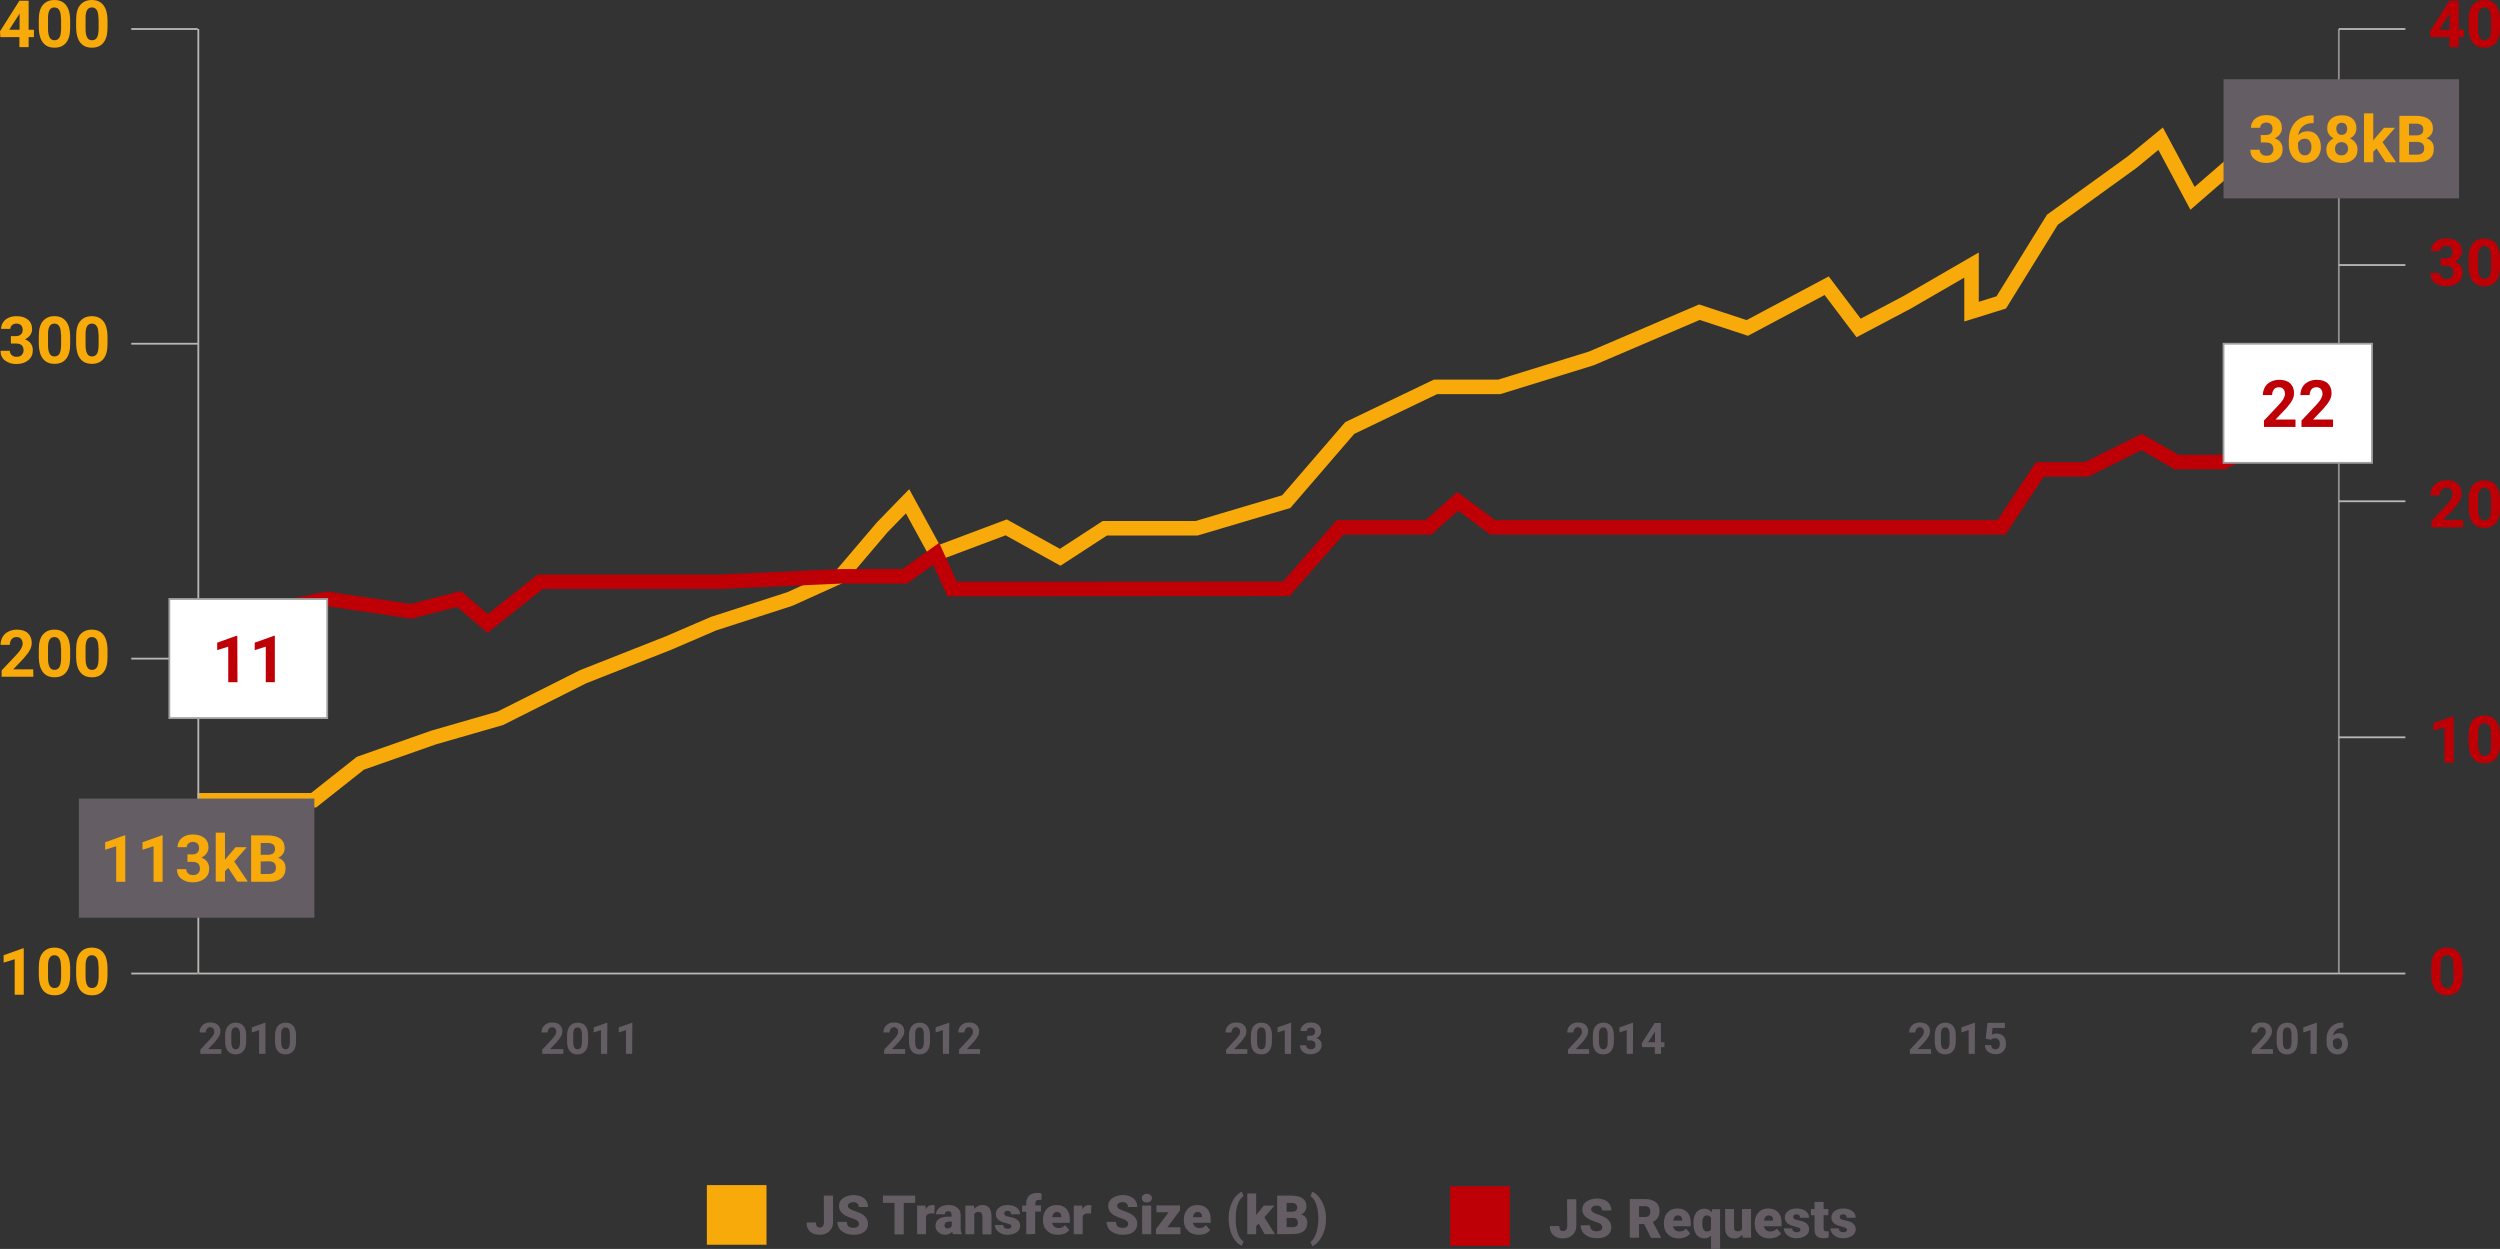 <?xml version="1.0" encoding="utf-8"?>
<!-- Generator: Adobe Illustrator 19.1.0, SVG Export Plug-In . SVG Version: 6.00 Build 0)  -->
<svg version="1.1" id="Layer_1" xmlns="http://www.w3.org/2000/svg" xmlns:xlink="http://www.w3.org/1999/xlink" x="0px" y="0px"
	 width="1379px" height="688.9px" viewBox="446 43.1 1379 688.9" style="enable-background:new 446 43.1 1379 688.9;"
	 xml:space="preserve">
<rect x="446" y="43.1" width="1379" height="688.9" fill="#333333" stroke="none"/>
<style type="text/css">
	.st0{fill:none;stroke:#F7AA0A;stroke-width:8;stroke-miterlimit:10;}
	.st1{fill:none;stroke:#BE0006;stroke-width:8;stroke-miterlimit:10;}
	.st2{fill:none;stroke:#B8B7B5;stroke-miterlimit:10;}
	.st3{fill:none;stroke:#948F8F;stroke-miterlimit:10;}
	.st4{fill:#F7AA0A;}
	.st5{fill:#BE0006;}
	.st6{fill:#645E64;}
	.st7{fill:#FFFFFF;stroke:#A0A0A0;stroke-miterlimit:10;}
</style>
<polyline class="st0" points="555,484.5 619,484.5 644.8,464.1 685.2,449.9 722,439.3 767.6,416.4 815,397.7 839.6,387.1 
	881.7,373.5 909.8,360.8 932.6,334 946.6,319.6 962.4,348.5 1001,334 1030.8,350.5 1055.4,334.5 1087,334.5 1106,334.5 
	1155.5,319.8 1190.5,279.2 1237.8,256.5 1273,256.5 1323.8,240.8 1383.4,215.3 1409.8,224 1453.6,200.7 1471.2,224 1497.9,209.9 
	1533.5,189.3 1533.5,215 1549.9,209.9 1578.1,164.3 1622,132.6 1637.8,119.6 1655.4,152.5 1693,119.9 "/>
<polyline class="st1" points="562.4,386.9 626.2,373.4 672.8,380.3 699.2,373.5 715,387 744,364 785,364 843,364 909.8,361 945,361 
	962.4,348.6 971.2,368 996,368 1155.5,367.9 1185.2,334 1234,334 1250.1,319.6 1269.4,334 1331,334 1550,334 1571.2,302 1597,302 
	1627.3,286.9 1646.6,298 1672,298 1713.4,278.6 "/>
<line class="st2" x1="555.4" y1="59.1" x2="555.4" y2="580.1"/>
<line class="st3" x1="1736.1" y1="59.1" x2="1736.1" y2="580.1"/>
<line class="st2" x1="555.4" y1="580.1" x2="1736.1" y2="580.1"/>
<line class="st2" x1="518.4" y1="59.1" x2="555.1" y2="59.1"/>
<line class="st2" x1="518.4" y1="232.7" x2="555.1" y2="232.7"/>
<line class="st2" x1="518.4" y1="406.4" x2="555.1" y2="406.4"/>
<line class="st2" x1="518.4" y1="580.1" x2="555.1" y2="580.1"/>
<line class="st2" x1="1736.1" y1="59.1" x2="1772.8" y2="59.1"/>
<line class="st2" x1="1736.1" y1="319.6" x2="1772.8" y2="319.6"/>
<line class="st2" x1="1736.1" y1="189.3" x2="1772.8" y2="189.3"/>
<line class="st2" x1="1736.1" y1="449.8" x2="1772.8" y2="449.8"/>
<line class="st2" x1="1736.1" y1="580.1" x2="1772.8" y2="580.1"/>
<g>
	<path class="st4" d="M461.8,59.5h2.9v4.1h-2.9v5.5h-5.1v-5.5h-10.5l-0.2-3.2l10.7-16.9h5.1V59.5z M451.1,59.5h5.7v-9l-0.3,0.6
		L451.1,59.5z"/>
	<path class="st4" d="M484.7,58.5c0,3.5-0.7,6.2-2.2,8.1s-3.6,2.8-6.4,2.8c-2.8,0-4.9-0.9-6.4-2.8s-2.2-4.5-2.3-7.9V54
		c0-3.6,0.7-6.3,2.2-8.1s3.6-2.8,6.4-2.8s4.9,0.9,6.4,2.8s2.2,4.5,2.3,7.9V58.5z M479.6,53.3c0-2.1-0.3-3.7-0.9-4.6
		c-0.6-1-1.5-1.5-2.7-1.5c-1.2,0-2.1,0.5-2.6,1.4c-0.6,0.9-0.9,2.4-0.9,4.3v6.2c0,2.1,0.3,3.6,0.9,4.7c0.6,1.1,1.5,1.5,2.7,1.5
		s2.1-0.5,2.7-1.5c0.6-1,0.8-2.5,0.9-4.5v-6H479.6z"/>
	<path class="st4" d="M505.3,58.5c0,3.5-0.7,6.2-2.2,8.1s-3.6,2.8-6.4,2.8s-4.9-0.9-6.4-2.8s-2.2-4.5-2.3-7.9V54
		c0-3.6,0.7-6.3,2.2-8.1s3.6-2.8,6.4-2.8s4.9,0.9,6.4,2.8s2.2,4.5,2.3,7.9V58.5z M500.3,53.3c0-2.1-0.3-3.7-0.9-4.6
		c-0.6-1-1.5-1.5-2.7-1.5s-2.1,0.5-2.6,1.4c-0.6,0.9-0.9,2.4-0.9,4.3v6.2c0,2.1,0.3,3.6,0.9,4.7s1.5,1.5,2.7,1.5
		c1.2,0,2.1-0.5,2.7-1.5s0.8-2.5,0.9-4.5v-6H500.3z"/>
</g>
<g>
	<path class="st5" d="M1802.2,59.5h2.9v4.1h-2.9v5.5h-5.1v-5.5h-10.5l-0.2-3.2l10.7-16.9h5.1V59.5z M1791.5,59.5h5.7v-9l-0.3,0.6
		L1791.5,59.5z"/>
	<path class="st5" d="M1825,58.5c0,3.5-0.7,6.2-2.2,8.1s-3.6,2.8-6.4,2.8s-4.9-0.9-6.4-2.8s-2.2-4.5-2.3-7.9V54
		c0-3.6,0.7-6.3,2.2-8.1s3.6-2.8,6.4-2.8s4.9,0.9,6.4,2.8s2.2,4.5,2.3,7.9V58.5z M1820,53.3c0-2.1-0.3-3.7-0.9-4.6
		c-0.6-1-1.5-1.5-2.7-1.5s-2.1,0.5-2.6,1.4c-0.6,0.9-0.9,2.4-0.9,4.3v6.2c0,2.1,0.3,3.6,0.9,4.7s1.5,1.5,2.7,1.5s2.1-0.5,2.7-1.5
		s0.8-2.5,0.9-4.5L1820,53.3L1820,53.3z"/>
</g>
<g>
	<path class="st5" d="M1792.3,185.6h2.7c1.3,0,2.2-0.3,2.9-1s0.9-1.5,0.9-2.6c0-1-0.3-1.8-0.9-2.4s-1.5-0.9-2.5-0.9
		s-1.8,0.3-2.4,0.8s-1,1.2-1,2.1h-5.1c0-1.3,0.4-2.5,1.1-3.6s1.7-1.9,3-2.5s2.7-0.9,4.3-0.9c2.7,0,4.8,0.6,6.4,1.9s2.3,3.1,2.3,5.4
		c0,1.2-0.4,2.2-1.1,3.2s-1.7,1.7-2.8,2.3c1.4,0.5,2.5,1.3,3.2,2.3s1.1,2.2,1.1,3.7c0,2.3-0.8,4.1-2.5,5.5s-3.9,2.1-6.6,2.1
		c-2.6,0-4.6-0.7-6.3-2s-2.4-3.1-2.4-5.3h5.1c0,1,0.4,1.7,1.1,2.4s1.6,0.9,2.7,0.9c1.2,0,2.2-0.3,2.8-1s1-1.5,1-2.5
		c0-2.6-1.4-3.8-4.2-3.8h-2.7L1792.3,185.6L1792.3,185.6z"/>
	<path class="st5" d="M1825,190.1c0,3.5-0.7,6.2-2.2,8.1s-3.6,2.8-6.4,2.8s-4.9-0.9-6.4-2.8s-2.2-4.5-2.3-7.9v-4.7
		c0-3.6,0.7-6.3,2.2-8.1s3.6-2.8,6.4-2.8s4.9,0.9,6.4,2.8s2.2,4.5,2.3,7.9V190.1z M1820,184.9c0-2.1-0.3-3.7-0.9-4.6
		c-0.6-1-1.5-1.5-2.7-1.5s-2.1,0.5-2.6,1.4c-0.6,0.9-0.9,2.4-0.9,4.3v6.2c0,2.1,0.3,3.6,0.9,4.7s1.5,1.5,2.7,1.5s2.1-0.5,2.7-1.5
		s0.8-2.5,0.9-4.5L1820,184.9L1820,184.9z"/>
</g>
<g>
	<path class="st5" d="M1804.7,334h-17.5v-3.5l8.3-8.8c1.1-1.2,2-2.3,2.5-3.3s0.8-1.8,0.8-2.6c0-1.1-0.3-2-0.9-2.7s-1.4-1-2.5-1
		s-2.1,0.4-2.7,1.2s-1,1.8-1,3.1h-5.1c0-1.6,0.4-3,1.1-4.3s1.8-2.3,3.2-3s2.9-1.1,4.6-1.1c2.6,0,4.7,0.6,6.1,1.9s2.2,3.1,2.2,5.4
		c0,1.3-0.3,2.6-1,3.9s-1.8,2.8-3.4,4.6l-5.8,6.1h11v4.1H1804.7z"/>
	<path class="st5" d="M1825,323.4c0,3.5-0.7,6.2-2.2,8.1s-3.6,2.8-6.4,2.8s-4.9-0.9-6.4-2.8s-2.2-4.5-2.3-7.9V319
		c0-3.6,0.7-6.3,2.2-8.1s3.6-2.8,6.4-2.8s4.9,0.9,6.4,2.8s2.2,4.5,2.3,7.9V323.4z M1820,318.2c0-2.1-0.3-3.7-0.9-4.6
		c-0.6-1-1.5-1.5-2.7-1.5s-2.1,0.5-2.6,1.4c-0.6,0.9-0.9,2.4-0.9,4.3v6.2c0,2.1,0.3,3.6,0.9,4.7s1.5,1.5,2.7,1.5s2.1-0.5,2.7-1.5
		s0.8-2.5,0.9-4.5L1820,318.2L1820,318.2z"/>
</g>
<g>
	<path class="st5" d="M1799.5,463.8h-5.1v-19.6l-6.1,1.9V442l10.6-3.8h0.5L1799.5,463.8L1799.5,463.8z"/>
	<path class="st5" d="M1825,453.2c0,3.5-0.7,6.2-2.2,8.1s-3.6,2.8-6.4,2.8s-4.9-0.9-6.4-2.8s-2.2-4.5-2.3-7.9v-4.7
		c0-3.6,0.7-6.3,2.2-8.1s3.6-2.8,6.4-2.8s4.9,0.9,6.4,2.8s2.2,4.5,2.3,7.9V453.2z M1820,448.1c0-2.1-0.3-3.7-0.9-4.6
		c-0.6-1-1.5-1.5-2.7-1.5s-2.1,0.5-2.6,1.4c-0.6,0.9-0.9,2.4-0.9,4.3v6.2c0,2.1,0.3,3.6,0.9,4.7s1.5,1.5,2.7,1.5s2.1-0.5,2.7-1.5
		s0.8-2.5,0.9-4.5L1820,448.1L1820,448.1z"/>
</g>
<g>
	<path class="st5" d="M1804.4,581.2c0,3.5-0.7,6.2-2.2,8.1s-3.6,2.8-6.4,2.8s-4.9-0.9-6.4-2.8s-2.2-4.5-2.3-7.9v-4.7
		c0-3.6,0.7-6.3,2.2-8.1s3.6-2.8,6.4-2.8s4.9,0.9,6.4,2.8s2.2,4.5,2.3,7.9V581.2z M1799.3,576.1c0-2.1-0.3-3.7-0.9-4.6
		c-0.6-1-1.5-1.5-2.7-1.5s-2.1,0.5-2.6,1.4c-0.6,0.9-0.9,2.4-0.9,4.3v6.2c0,2.1,0.3,3.6,0.9,4.7s1.5,1.5,2.7,1.5s2.1-0.5,2.7-1.5
		s0.8-2.5,0.9-4.5L1799.3,576.1L1799.3,576.1z"/>
</g>
<g>
	<path class="st4" d="M452,228.5h2.7c1.3,0,2.2-0.3,2.9-1c0.7-0.7,0.9-1.5,0.9-2.6c0-1-0.3-1.8-0.9-2.4c-0.6-0.6-1.5-0.9-2.5-0.9
		s-1.8,0.3-2.4,0.8c-0.6,0.5-1,1.2-1,2.1h-5.1c0-1.3,0.4-2.5,1.1-3.6s1.7-1.9,3-2.5c1.3-0.6,2.7-0.9,4.3-0.9c2.7,0,4.8,0.6,6.4,1.9
		s2.3,3.1,2.3,5.4c0,1.2-0.4,2.2-1.1,3.2s-1.7,1.7-2.8,2.3c1.4,0.5,2.5,1.3,3.2,2.3c0.7,1,1.1,2.2,1.1,3.7c0,2.3-0.8,4.1-2.5,5.5
		c-1.7,1.4-3.9,2.1-6.6,2.1c-2.6,0-4.6-0.7-6.3-2s-2.4-3.1-2.4-5.3h5.1c0,1,0.4,1.7,1.1,2.4s1.6,0.9,2.7,0.9c1.2,0,2.2-0.3,2.8-1
		s1-1.5,1-2.5c0-2.6-1.4-3.8-4.2-3.8H452V228.5z"/>
	<path class="st4" d="M484.7,232.9c0,3.5-0.7,6.2-2.2,8.1s-3.6,2.8-6.4,2.8c-2.8,0-4.9-0.9-6.4-2.8s-2.2-4.5-2.3-7.9v-4.7
		c0-3.6,0.7-6.3,2.2-8.1s3.6-2.8,6.4-2.8s4.9,0.9,6.4,2.8s2.2,4.5,2.3,7.9V232.9z M479.6,227.7c0-2.1-0.3-3.7-0.9-4.6
		c-0.6-1-1.5-1.5-2.7-1.5c-1.2,0-2.1,0.5-2.6,1.4c-0.6,0.9-0.9,2.4-0.9,4.3v6.2c0,2.1,0.3,3.6,0.9,4.7c0.6,1.1,1.5,1.5,2.7,1.5
		s2.1-0.5,2.7-1.5c0.6-1,0.8-2.5,0.9-4.5v-6H479.6z"/>
	<path class="st4" d="M505.3,232.9c0,3.5-0.7,6.2-2.2,8.1s-3.6,2.8-6.4,2.8s-4.9-0.9-6.4-2.8s-2.2-4.5-2.3-7.9v-4.7
		c0-3.6,0.7-6.3,2.2-8.1s3.6-2.8,6.4-2.8s4.9,0.9,6.4,2.8s2.2,4.5,2.3,7.9V232.9z M500.3,227.7c0-2.1-0.3-3.7-0.9-4.6
		c-0.6-1-1.5-1.5-2.7-1.5s-2.1,0.5-2.6,1.4c-0.6,0.9-0.9,2.4-0.9,4.3v6.2c0,2.1,0.3,3.6,0.9,4.7s1.5,1.5,2.7,1.5
		c1.2,0,2.1-0.5,2.7-1.5s0.8-2.5,0.9-4.5v-6H500.3z"/>
</g>
<g>
	<path class="st4" d="M464.4,416.4h-17.5v-3.5l8.3-8.8c1.1-1.2,2-2.3,2.5-3.3s0.8-1.8,0.8-2.6c0-1.1-0.3-2-0.9-2.7s-1.4-1-2.5-1
		s-2.1,0.4-2.7,1.2c-0.6,0.8-1,1.8-1,3.1h-5.1c0-1.6,0.4-3,1.1-4.3s1.8-2.3,3.2-3s2.9-1.1,4.6-1.1c2.6,0,4.7,0.6,6.1,1.9
		s2.2,3.1,2.2,5.4c0,1.3-0.3,2.6-1,3.9c-0.7,1.3-1.8,2.8-3.4,4.6l-5.8,6.1h11L464.4,416.4L464.4,416.4z"/>
	<path class="st4" d="M484.7,405.8c0,3.5-0.7,6.2-2.2,8.1s-3.6,2.8-6.4,2.8c-2.8,0-4.9-0.9-6.4-2.8s-2.2-4.5-2.3-7.9v-4.7
		c0-3.6,0.7-6.3,2.2-8.1s3.6-2.8,6.4-2.8s4.9,0.9,6.4,2.8s2.2,4.5,2.3,7.9V405.8z M479.6,400.6c0-2.1-0.3-3.7-0.9-4.6
		c-0.6-1-1.5-1.5-2.7-1.5c-1.2,0-2.1,0.5-2.6,1.4c-0.6,0.9-0.9,2.4-0.9,4.3v6.2c0,2.1,0.3,3.6,0.9,4.7c0.6,1.1,1.5,1.5,2.7,1.5
		s2.1-0.5,2.7-1.5c0.6-1,0.8-2.5,0.9-4.5v-6H479.6z"/>
	<path class="st4" d="M505.3,405.8c0,3.5-0.7,6.2-2.2,8.1s-3.6,2.8-6.4,2.8s-4.9-0.9-6.4-2.8s-2.2-4.5-2.3-7.9v-4.7
		c0-3.6,0.7-6.3,2.2-8.1s3.6-2.8,6.4-2.8s4.9,0.9,6.4,2.8s2.2,4.5,2.3,7.9V405.8z M500.3,400.6c0-2.1-0.3-3.7-0.9-4.6
		c-0.6-1-1.5-1.5-2.7-1.5s-2.1,0.5-2.6,1.4c-0.6,0.9-0.9,2.4-0.9,4.3v6.2c0,2.1,0.3,3.6,0.9,4.7s1.5,1.5,2.7,1.5
		c1.2,0,2.1-0.5,2.7-1.5s0.8-2.5,0.9-4.5v-6H500.3z"/>
</g>
<g>
	<path class="st4" d="M459.2,591.8h-5.1v-19.6l-6.1,1.9V570l10.6-3.8h0.5v25.6H459.2z"/>
	<path class="st4" d="M484.7,581.2c0,3.5-0.7,6.2-2.2,8.1s-3.6,2.8-6.4,2.8c-2.8,0-4.9-0.9-6.4-2.8s-2.2-4.5-2.3-7.9v-4.7
		c0-3.6,0.7-6.3,2.2-8.1s3.6-2.8,6.4-2.8s4.9,0.9,6.4,2.8s2.2,4.5,2.3,7.9V581.2z M479.6,576.1c0-2.1-0.3-3.7-0.9-4.6
		c-0.6-1-1.5-1.5-2.7-1.5c-1.2,0-2.1,0.5-2.6,1.4c-0.6,0.9-0.9,2.4-0.9,4.3v6.2c0,2.1,0.3,3.6,0.9,4.7c0.6,1.1,1.5,1.5,2.7,1.5
		s2.1-0.5,2.7-1.5c0.6-1,0.8-2.5,0.9-4.5v-6H479.6z"/>
	<path class="st4" d="M505.3,581.2c0,3.5-0.7,6.2-2.2,8.1s-3.6,2.8-6.4,2.8s-4.9-0.9-6.4-2.8s-2.2-4.5-2.3-7.9v-4.7
		c0-3.6,0.7-6.3,2.2-8.1s3.6-2.8,6.4-2.8s4.9,0.9,6.4,2.8s2.2,4.5,2.3,7.9V581.2z M500.3,576.1c0-2.1-0.3-3.7-0.9-4.6
		c-0.6-1-1.5-1.5-2.7-1.5s-2.1,0.5-2.6,1.4c-0.6,0.9-0.9,2.4-0.9,4.3v6.2c0,2.1,0.3,3.6,0.9,4.7s1.5,1.5,2.7,1.5
		c1.2,0,2.1-0.5,2.7-1.5s0.8-2.5,0.9-4.5v-6H500.3z"/>
</g>
<g>
	<path class="st6" d="M568.2,624.4h-11.7v-2.3l5.5-5.9c0.8-0.8,1.3-1.6,1.7-2.2s0.5-1.2,0.5-1.8c0-0.8-0.2-1.4-0.6-1.8
		c-0.4-0.4-0.9-0.7-1.6-0.7c-0.8,0-1.4,0.3-1.8,0.8s-0.7,1.2-0.7,2.1h-3.4c0-1,0.2-2,0.7-2.8s1.2-1.5,2.1-2s1.9-0.7,3.1-0.7
		c1.8,0,3.1,0.4,4.1,1.3s1.5,2,1.5,3.6c0,0.8-0.2,1.7-0.7,2.6s-1.2,1.9-2.2,3.1l-3.9,4.1h7.3v2.6H568.2z"/>
	<path class="st6" d="M581.8,617.4c0,2.4-0.5,4.2-1.5,5.4s-2.4,1.9-4.3,1.9s-3.3-0.6-4.3-1.8s-1.5-3-1.5-5.3v-3.1
		c0-2.4,0.5-4.2,1.5-5.4s2.4-1.9,4.3-1.9s3.3,0.6,4.3,1.8s1.5,3,1.5,5.3V617.4z M578.4,613.9c0-1.4-0.2-2.4-0.6-3.1s-1-1-1.8-1
		s-1.4,0.3-1.8,0.9s-0.6,1.6-0.6,2.9v4.2c0,1.4,0.2,2.4,0.6,3.1s1,1,1.8,1s1.4-0.3,1.8-1c0.4-0.6,0.6-1.6,0.6-3V613.9z"/>
	<path class="st6" d="M592.3,624.4h-3.4v-13.1l-4,1.3v-2.8l7.1-2.5h0.4v17.1H592.3z"/>
	<path class="st6" d="M609.3,617.4c0,2.4-0.5,4.2-1.5,5.4s-2.4,1.9-4.3,1.9s-3.3-0.6-4.3-1.8s-1.5-3-1.5-5.3v-3.1
		c0-2.4,0.5-4.2,1.5-5.4s2.4-1.9,4.3-1.9s3.3,0.6,4.3,1.8s1.5,3,1.5,5.3V617.4z M605.9,613.9c0-1.4-0.2-2.4-0.6-3.1s-1-1-1.8-1
		s-1.4,0.3-1.8,0.9s-0.6,1.6-0.6,2.9v4.2c0,1.4,0.2,2.4,0.6,3.1s1,1,1.8,1s1.4-0.3,1.8-1c0.4-0.6,0.6-1.6,0.6-3V613.9z"/>
</g>
<g>
	<path class="st6" d="M900.4,702.6h5.1v14.6c0,1.4-0.3,2.6-0.9,3.6s-1.5,1.9-2.6,2.5s-2.4,0.9-3.8,0.9c-2.3,0-4.1-0.6-5.4-1.8
		s-1.9-2.8-1.9-5h5.2c0,1,0.2,1.7,0.5,2.1s0.9,0.7,1.7,0.7c0.7,0,1.3-0.3,1.6-0.8c0.4-0.5,0.6-1.3,0.6-2.2L900.4,702.6L900.4,702.6z
		"/>
	<path class="st6" d="M919.8,718.3c0-0.8-0.3-1.3-0.8-1.8s-1.5-0.9-2.8-1.3s-2.4-0.9-3.3-1.3c-2.8-1.4-4.1-3.2-4.1-5.6
		c0-1.2,0.3-2.2,1-3.1c0.7-0.9,1.7-1.6,2.9-2.1c1.3-0.5,2.7-0.8,4.2-0.8s2.9,0.3,4.1,0.8s2.2,1.3,2.8,2.3c0.7,1,1,2.2,1,3.5h-5.1
		c0-0.9-0.3-1.5-0.8-2s-1.3-0.7-2.2-0.7s-1.6,0.2-2.2,0.6s-0.8,0.9-0.8,1.5c0,0.5,0.3,1,0.9,1.5c0.6,0.4,1.6,0.9,3.1,1.4
		s2.7,1,3.6,1.5c2.3,1.3,3.5,3.2,3.5,5.5c0,1.9-0.7,3.3-2.1,4.4s-3.3,1.6-5.8,1.6c-1.7,0-3.3-0.3-4.7-0.9s-2.5-1.5-3.2-2.5
		s-1.1-2.3-1.1-3.7h5.2c0,1.1,0.3,2,0.9,2.5c0.6,0.5,1.6,0.8,2.9,0.8c0.8,0,1.5-0.2,2-0.5C919.5,719.4,919.8,718.9,919.8,718.3z"/>
	<path class="st6" d="M950.9,706.6h-6.4V724h-5.1v-17.4H933v-4h17.8v4H950.9z"/>
	<path class="st6" d="M961.4,712.5l-1.6-0.1c-1.6,0-2.5,0.5-3,1.5v10h-4.9v-15.8h4.6l0.2,2c0.8-1.6,2-2.3,3.5-2.3
		c0.5,0,1,0.1,1.4,0.2L961.4,712.5z"/>
	<path class="st6" d="M971.7,723.9c-0.2-0.3-0.3-0.8-0.5-1.4c-0.9,1.1-2.2,1.7-3.8,1.7c-1.5,0-2.8-0.5-3.8-1.4s-1.6-2-1.6-3.4
		c0-1.7,0.6-3,1.9-3.9s3.1-1.3,5.5-1.3h1.5v-0.8c0-1.5-0.6-2.2-1.9-2.2c-1.2,0-1.8,0.6-1.8,1.7h-4.9c0-1.5,0.7-2.8,2-3.7
		c1.3-1,3-1.4,5-1.4s3.6,0.5,4.8,1.5s1.8,2.3,1.8,4.1v7c0,1.5,0.2,2.6,0.7,3.3v0.2L971.7,723.9L971.7,723.9z M968.6,720.7
		c0.6,0,1.1-0.1,1.5-0.4s0.7-0.6,0.9-0.9v-2.5h-1.4c-1.7,0-2.6,0.8-2.6,2.3c0,0.4,0.2,0.8,0.5,1.1
		C967.8,720.6,968.2,720.7,968.6,720.7z"/>
	<path class="st6" d="M983.2,708.1l0.2,1.9c1.1-1.4,2.6-2.2,4.5-2.2c1.7,0,2.9,0.5,3.7,1.5s1.2,2.5,1.3,4.5V724h-5v-10
		c0-0.8-0.2-1.4-0.5-1.8s-0.9-0.6-1.8-0.6c-1,0-1.7,0.4-2.2,1.1v11.2h-4.9v-15.8L983.2,708.1L983.2,708.1z"/>
	<path class="st6" d="M1003.9,719.5c0-0.4-0.2-0.8-0.7-1s-1.3-0.5-2.5-0.8s-2.2-0.6-3-1.1c-0.8-0.4-1.4-1-1.8-1.6s-0.6-1.4-0.6-2.2
		c0-1.5,0.6-2.7,1.8-3.6s2.8-1.4,4.7-1.4c2.1,0,3.8,0.5,5,1.4s1.9,2.2,1.9,3.7h-5c0-1.3-0.7-1.9-2-1.9c-0.5,0-1,0.1-1.3,0.4
		c-0.4,0.3-0.5,0.6-0.5,1.1c0,0.4,0.2,0.8,0.6,1.1s1.1,0.5,2.1,0.7s1.8,0.4,2.5,0.6c2.4,0.8,3.6,2.3,3.6,4.4c0,1.4-0.6,2.6-1.9,3.5
		s-2.9,1.4-5,1.4c-1.4,0-2.6-0.2-3.6-0.7s-1.9-1.2-2.5-2s-0.9-1.7-0.9-2.7h4.6c0,0.7,0.3,1.3,0.7,1.6c0.5,0.3,1.1,0.5,1.8,0.5
		s1.2-0.1,1.5-0.4S1003.9,719.9,1003.9,719.5z"/>
	<path class="st6" d="M1012.1,723.9v-12.4h-2.3v-3.4h2.3v-1.3c0-1.8,0.5-3.2,1.6-4.2s2.6-1.5,4.5-1.5c0.7,0,1.5,0.1,2.3,0.3v3.6
		c-0.3-0.1-0.7-0.1-1.2-0.1c-1.5,0-2.2,0.6-2.2,1.9v1.2h3.1v3.4h-3.2v12.4L1012.1,723.9L1012.1,723.9z"/>
	<path class="st6" d="M1029.5,724.2c-2.4,0-4.4-0.7-5.9-2.2c-1.5-1.4-2.3-3.3-2.3-5.7V716c0-1.6,0.3-3.1,0.9-4.3s1.5-2.2,2.6-2.9
		c1.2-0.7,2.5-1,4.1-1c2.2,0,4,0.7,5.3,2.1c1.3,1.4,1.9,3.3,1.9,5.8v1.9h-9.8c0.2,0.9,0.6,1.6,1.2,2.1s1.4,0.8,2.3,0.8
		c1.6,0,2.8-0.5,3.7-1.6l2.3,2.7c-0.6,0.8-1.5,1.5-2.6,2C1032,724,1030.8,724.2,1029.5,724.2z M1029,711.6c-1.4,0-2.3,1-2.6,2.9h5
		v-0.4c0-0.8-0.2-1.4-0.6-1.8S1029.8,711.6,1029,711.6z"/>
	<path class="st6" d="M1047.8,712.5l-1.6-0.1c-1.6,0-2.5,0.5-3,1.5v10h-4.9v-15.8h4.6l0.2,2c0.8-1.6,2-2.3,3.5-2.3
		c0.5,0,1,0.1,1.4,0.2L1047.8,712.5z"/>
	<path class="st6" d="M1068.3,718.3c0-0.8-0.3-1.3-0.8-1.8c-0.5-0.4-1.5-0.9-2.8-1.3c-1.3-0.4-2.4-0.9-3.3-1.3
		c-2.8-1.4-4.1-3.2-4.1-5.6c0-1.2,0.3-2.2,1-3.1c0.7-0.9,1.7-1.6,2.9-2.1c1.3-0.5,2.7-0.8,4.2-0.8s2.9,0.3,4.1,0.8
		c1.2,0.5,2.2,1.3,2.8,2.3c0.7,1,1,2.2,1,3.5h-5.1c0-0.9-0.3-1.5-0.8-2s-1.3-0.7-2.2-0.7s-1.6,0.2-2.2,0.6c-0.6,0.4-0.8,0.9-0.8,1.5
		c0,0.5,0.3,1,0.9,1.5c0.6,0.4,1.6,0.9,3.1,1.4s2.7,1,3.6,1.5c2.3,1.3,3.5,3.2,3.5,5.5c0,1.9-0.7,3.3-2.1,4.4s-3.3,1.6-5.8,1.6
		c-1.7,0-3.3-0.3-4.7-0.9c-1.4-0.6-2.5-1.5-3.2-2.5c-0.7-1.1-1.1-2.3-1.1-3.7h5.2c0,1.1,0.3,2,0.9,2.5s1.5,0.8,2.9,0.8
		c0.8,0,1.5-0.2,2-0.5C1068,719.4,1068.3,718.9,1068.3,718.3z"/>
	<path class="st6" d="M1075.8,704c0-0.7,0.3-1.3,0.8-1.7s1.2-0.7,2-0.7s1.5,0.2,2,0.7s0.8,1,0.8,1.7s-0.3,1.3-0.8,1.7
		s-1.2,0.7-2,0.7s-1.5-0.2-2-0.7S1075.8,704.7,1075.8,704z M1081,723.9h-5v-15.8h5V723.9z"/>
	<path class="st6" d="M1089.9,720.1h7.2v3.8h-13.5v-2.8l7-9.3h-6.7V708h13v2.7L1089.9,720.1z"/>
	<path class="st6" d="M1107.2,724.2c-2.4,0-4.4-0.7-5.9-2.2c-1.5-1.4-2.3-3.3-2.3-5.7V716c0-1.6,0.3-3.1,0.9-4.3s1.5-2.2,2.6-2.9
		c1.2-0.7,2.5-1,4.1-1c2.2,0,4,0.7,5.3,2.1c1.3,1.4,1.9,3.3,1.9,5.8v1.9h-9.8c0.2,0.9,0.6,1.6,1.2,2.1c0.6,0.5,1.4,0.8,2.3,0.8
		c1.6,0,2.8-0.5,3.7-1.6l2.3,2.7c-0.6,0.8-1.5,1.5-2.6,2C1109.7,724,1108.5,724.2,1107.2,724.2z M1106.6,711.6c-1.4,0-2.3,1-2.6,2.9
		h5v-0.4c0-0.8-0.2-1.4-0.6-1.8S1107.4,711.6,1106.6,711.6z"/>
	<path class="st6" d="M1123.7,715.3c0-2.4,0.3-4.6,1-6.7c0.7-2.1,1.5-3.8,2.6-5.2c1.1-1.4,2.4-2.4,3.7-3l0.9,2.4
		c-1.4,1-2.4,2.6-3.2,4.7c-0.7,2.1-1.1,4.6-1.1,7.5v0.6c0,2.9,0.4,5.5,1.1,7.6c0.7,2.2,1.8,3.7,3.2,4.7l-0.9,2.4
		c-1.3-0.5-2.6-1.5-3.7-3c-1.1-1.4-2-3.2-2.6-5.2c-0.6-2-0.9-4.2-1-6.4V715.3z"/>
	<path class="st6" d="M1140.3,718l-1.4,1.4v4.5h-4.9v-22.5h4.9v12l0.5-0.7l3.7-4.6h5.9l-5.6,6.5l5.9,9.3h-5.7L1140.3,718z"/>
	<path class="st6" d="M1150.5,723.9v-21.3h7.7c2.7,0,4.8,0.5,6.3,1.5c1.4,1,2.1,2.5,2.1,4.4c0,1.1-0.3,2-0.8,2.8s-1.3,1.4-2.2,1.7
		c1.1,0.3,2,0.8,2.6,1.6s0.9,1.8,0.9,2.9c0,2.1-0.7,3.7-2,4.7s-3.3,1.6-5.9,1.6L1150.5,723.9L1150.5,723.9z M1155.7,711.5h2.7
		c1.1,0,1.9-0.2,2.4-0.6s0.7-1,0.7-1.8c0-0.9-0.3-1.5-0.8-1.9s-1.4-0.6-2.5-0.6h-2.5L1155.7,711.5L1155.7,711.5z M1155.7,714.9v5.1
		h3.4c0.9,0,1.6-0.2,2.1-0.6c0.5-0.4,0.7-1,0.7-1.8c0-1.8-0.9-2.7-2.7-2.7H1155.7z"/>
	<path class="st6" d="M1177.4,715.7c0,2.3-0.3,4.5-1,6.5s-1.6,3.8-2.8,5.3c-1.2,1.5-2.5,2.5-3.8,3l-0.9-2.4c1.4-1,2.4-2.6,3.1-4.7
		s1.1-4.5,1.2-7.3v-0.9c0-2.9-0.4-5.5-1.1-7.6c-0.7-2.2-1.8-3.7-3.2-4.7l0.9-2.4c1.4,0.5,2.6,1.5,3.8,3c1.2,1.5,2.1,3.2,2.8,5.2
		s1,4.2,1,6.4V715.7z"/>
</g>
<g>
	<path class="st6" d="M1310.4,704.6h5.1v14.6c0,1.4-0.3,2.6-0.9,3.6s-1.5,1.9-2.6,2.5s-2.4,0.9-3.8,0.9c-2.3,0-4.1-0.6-5.4-1.8
		s-1.9-2.8-1.9-5h5.2c0,1,0.2,1.7,0.5,2.1s0.9,0.7,1.7,0.7c0.7,0,1.3-0.3,1.6-0.8c0.4-0.5,0.6-1.3,0.6-2.2L1310.4,704.6
		L1310.4,704.6z"/>
	<path class="st6" d="M1329.8,720.2c0-0.8-0.3-1.3-0.8-1.8s-1.5-0.9-2.8-1.3s-2.4-0.9-3.3-1.3c-2.8-1.4-4.1-3.2-4.1-5.6
		c0-1.2,0.3-2.2,1-3.1c0.7-0.9,1.7-1.6,2.9-2.1c1.3-0.5,2.7-0.8,4.2-0.8s2.9,0.3,4.1,0.8s2.2,1.3,2.8,2.3c0.7,1,1,2.2,1,3.5h-5.1
		c0-0.9-0.3-1.5-0.8-2s-1.3-0.7-2.2-0.7c-0.9,0-1.6,0.2-2.2,0.6s-0.8,0.9-0.8,1.5c0,0.5,0.3,1,0.9,1.5c0.6,0.4,1.6,0.9,3.1,1.4
		s2.7,1,3.6,1.5c2.3,1.3,3.5,3.2,3.5,5.5c0,1.9-0.7,3.3-2.1,4.4s-3.3,1.6-5.8,1.6c-1.7,0-3.3-0.3-4.7-0.9s-2.5-1.5-3.2-2.5
		s-1.1-2.3-1.1-3.7h5.2c0,1.1,0.3,2,0.9,2.5s1.5,0.8,2.9,0.8c0.8,0,1.5-0.2,2-0.5C1329.5,721.4,1329.8,720.9,1329.8,720.2z"/>
	<path class="st6" d="M1352.9,718.3h-2.8v7.5h-5.1v-21.3h8.4c2.5,0,4.5,0.6,5.9,1.7s2.1,2.7,2.1,4.8c0,1.5-0.3,2.7-0.9,3.7
		s-1.5,1.8-2.8,2.4l4.5,8.6v0.2h-5.5L1352.9,718.3z M1350.1,714.4h3.3c1,0,1.7-0.3,2.2-0.8s0.7-1.2,0.7-2.2c0-0.9-0.2-1.6-0.7-2.2
		c-0.5-0.5-1.2-0.8-2.2-0.8h-3.3V714.4z"/>
	<path class="st6" d="M1372,726.2c-2.4,0-4.4-0.7-5.9-2.2c-1.5-1.4-2.3-3.3-2.3-5.7v-0.4c0-1.6,0.3-3.1,0.9-4.3s1.5-2.2,2.6-2.9
		c1.2-0.7,2.5-1,4.1-1c2.2,0,4,0.7,5.3,2.1c1.3,1.4,1.9,3.3,1.9,5.8v1.9h-9.8c0.2,0.9,0.6,1.6,1.2,2.1s1.4,0.8,2.3,0.8
		c1.6,0,2.8-0.5,3.7-1.6l2.3,2.7c-0.6,0.8-1.5,1.5-2.6,2C1374.5,725.9,1373.3,726.2,1372,726.2z M1371.5,713.5c-1.4,0-2.3,1-2.6,2.9
		h5V716c0-0.8-0.2-1.4-0.6-1.8S1372.2,713.5,1371.5,713.5z"/>
	<path class="st6" d="M1380.1,717.8c0-2.5,0.5-4.5,1.6-5.9s2.6-2.1,4.5-2.1c1.6,0,2.9,0.7,3.9,2l0.4-1.7h4.3V732h-5v-7.4
		c-0.9,1.1-2.1,1.6-3.6,1.6c-1.9,0-3.4-0.7-4.5-2.2C1380.6,722.5,1380.1,720.5,1380.1,717.8z M1385,718.1c0,2.8,0.8,4.3,2.5,4.3
		c1.1,0,1.9-0.4,2.3-1.3v-6.3c-0.4-0.8-1.2-1.3-2.3-1.3c-1.5,0-2.4,1.2-2.5,3.7V718.1z"/>
	<path class="st6" d="M1407,724.2c-1,1.3-2.5,2-4.2,2s-3.1-0.5-3.9-1.5c-0.9-1-1.3-2.5-1.3-4.4V710h4.9v10.3c0,1.4,0.7,2,2,2
		c1.1,0,1.9-0.4,2.4-1.2V710h5v15.8h-4.6L1407,724.2z"/>
	<path class="st6" d="M1422.1,726.2c-2.4,0-4.4-0.7-5.9-2.2c-1.5-1.4-2.3-3.3-2.3-5.7v-0.4c0-1.6,0.3-3.1,0.9-4.3s1.5-2.2,2.6-2.9
		c1.2-0.7,2.5-1,4.1-1c2.2,0,4,0.7,5.3,2.1c1.3,1.4,1.9,3.3,1.9,5.8v1.9h-9.8c0.2,0.9,0.6,1.6,1.2,2.1s1.4,0.8,2.3,0.8
		c1.6,0,2.8-0.5,3.7-1.6l2.3,2.7c-0.6,0.8-1.5,1.5-2.6,2C1424.6,725.9,1423.4,726.2,1422.1,726.2z M1421.6,713.5
		c-1.4,0-2.3,1-2.6,2.9h5V716c0-0.8-0.2-1.4-0.6-1.8S1422.4,713.5,1421.6,713.5z"/>
	<path class="st6" d="M1439.1,721.4c0-0.4-0.2-0.8-0.7-1s-1.3-0.5-2.5-0.8s-2.2-0.6-3-1.1c-0.8-0.4-1.4-1-1.8-1.6s-0.6-1.4-0.6-2.2
		c0-1.5,0.6-2.7,1.8-3.6s2.8-1.4,4.7-1.4c2.1,0,3.8,0.5,5,1.4s1.9,2.2,1.9,3.7h-5c0-1.3-0.7-1.9-2-1.9c-0.5,0-1,0.1-1.3,0.4
		c-0.4,0.3-0.5,0.6-0.5,1.1c0,0.4,0.2,0.8,0.6,1.1s1.1,0.5,2.1,0.7s1.8,0.4,2.5,0.6c2.4,0.8,3.6,2.3,3.6,4.4c0,1.4-0.6,2.6-1.9,3.5
		s-2.9,1.4-5,1.4c-1.4,0-2.6-0.2-3.6-0.7s-1.9-1.2-2.5-2s-0.9-1.7-0.9-2.7h4.6c0,0.7,0.3,1.3,0.7,1.6c0.5,0.3,1.1,0.5,1.8,0.5
		c0.7,0,1.2-0.1,1.5-0.4S1439.1,721.9,1439.1,721.4z"/>
	<path class="st6" d="M1451.9,706.1v3.9h2.6v3.4h-2.6v7.3c0,0.6,0.1,1,0.3,1.2s0.6,0.4,1.3,0.4c0.5,0,0.9,0,1.2-0.1v3.5
		c-0.9,0.3-1.8,0.4-2.8,0.4c-1.7,0-3-0.4-3.8-1.2s-1.2-2-1.2-3.6v-7.9h-2V710h2v-3.9H1451.9z"/>
	<path class="st6" d="M1464.8,721.4c0-0.4-0.2-0.8-0.7-1s-1.3-0.5-2.5-0.8s-2.2-0.6-3-1.1c-0.8-0.4-1.4-1-1.8-1.6s-0.6-1.4-0.6-2.2
		c0-1.5,0.6-2.7,1.8-3.6s2.8-1.4,4.7-1.4c2.1,0,3.8,0.5,5,1.4s1.9,2.2,1.9,3.7h-5c0-1.3-0.7-1.9-2-1.9c-0.5,0-1,0.1-1.3,0.4
		c-0.4,0.3-0.5,0.6-0.5,1.1c0,0.4,0.2,0.8,0.6,1.1s1.1,0.5,2.1,0.7c0.9,0.2,1.8,0.4,2.5,0.6c2.4,0.8,3.6,2.3,3.6,4.4
		c0,1.4-0.6,2.6-1.9,3.5s-2.9,1.4-5,1.4c-1.4,0-2.6-0.2-3.6-0.7s-1.9-1.2-2.5-2s-0.9-1.7-0.9-2.7h4.6c0,0.7,0.3,1.3,0.7,1.6
		c0.5,0.3,1.1,0.5,1.8,0.5c0.7,0,1.2-0.1,1.5-0.4C1464.6,722.2,1464.8,721.9,1464.8,721.4z"/>
</g>
<g>
	<path class="st6" d="M756.8,624.4h-11.7v-2.3l5.5-5.9c0.8-0.8,1.3-1.6,1.7-2.2s0.5-1.2,0.5-1.8c0-0.8-0.2-1.4-0.6-1.8
		c-0.4-0.4-0.9-0.7-1.6-0.7c-0.8,0-1.4,0.3-1.8,0.8s-0.7,1.2-0.7,2.1h-3.4c0-1,0.2-2,0.7-2.8s1.2-1.5,2.1-2s1.9-0.7,3.1-0.7
		c1.8,0,3.1,0.4,4.1,1.3s1.5,2,1.5,3.6c0,0.8-0.2,1.7-0.7,2.6s-1.2,1.9-2.2,3.1l-3.9,4.1h7.3v2.6H756.8z"/>
	<path class="st6" d="M770.4,617.4c0,2.4-0.5,4.2-1.5,5.4s-2.4,1.9-4.3,1.9s-3.3-0.6-4.3-1.8s-1.5-3-1.5-5.3v-3.1
		c0-2.4,0.5-4.2,1.5-5.4s2.4-1.9,4.3-1.9s3.3,0.6,4.3,1.8s1.5,3,1.5,5.3V617.4z M767,613.9c0-1.4-0.2-2.4-0.6-3.1
		c-0.4-0.7-1-1-1.8-1c-0.8,0-1.4,0.3-1.8,0.9c-0.4,0.6-0.6,1.6-0.6,2.9v4.2c0,1.4,0.2,2.4,0.6,3.1c0.4,0.7,1,1,1.8,1
		c0.8,0,1.4-0.3,1.8-1c0.4-0.6,0.6-1.6,0.6-3V613.9z"/>
	<path class="st6" d="M780.9,624.4h-3.4v-13.1l-4,1.3v-2.8l7.1-2.5h0.4L780.9,624.4L780.9,624.4z"/>
	<path class="st6" d="M794.7,624.4h-3.4v-13.1l-4,1.3v-2.8l7.1-2.5h0.4L794.7,624.4L794.7,624.4z"/>
</g>
<g>
	<path class="st6" d="M945.4,624.4h-11.7v-2.3l5.5-5.9c0.8-0.8,1.3-1.6,1.7-2.2s0.5-1.2,0.5-1.8c0-0.8-0.2-1.4-0.6-1.8
		s-0.9-0.7-1.6-0.7c-0.8,0-1.4,0.3-1.8,0.8s-0.7,1.2-0.7,2.1h-3.4c0-1,0.2-2,0.7-2.8s1.2-1.5,2.1-2s1.9-0.7,3.1-0.7
		c1.8,0,3.1,0.4,4.1,1.3s1.5,2,1.5,3.6c0,0.8-0.2,1.7-0.7,2.6s-1.2,1.9-2.2,3.1l-3.9,4.1h7.3v2.6H945.4z"/>
	<path class="st6" d="M959,617.4c0,2.4-0.5,4.2-1.5,5.4s-2.4,1.9-4.3,1.9c-1.9,0-3.3-0.6-4.3-1.8s-1.5-3-1.5-5.3v-3.1
		c0-2.4,0.5-4.2,1.5-5.4s2.4-1.9,4.3-1.9s3.3,0.6,4.3,1.8s1.5,3,1.5,5.3V617.4z M955.6,613.9c0-1.4-0.2-2.4-0.6-3.1s-1-1-1.8-1
		s-1.4,0.3-1.8,0.9s-0.6,1.6-0.6,2.9v4.2c0,1.4,0.2,2.4,0.6,3.1s1,1,1.8,1s1.4-0.3,1.8-1c0.4-0.6,0.6-1.6,0.6-3V613.9z"/>
	<path class="st6" d="M969.5,624.4h-3.4v-13.1l-4,1.3v-2.8l7.1-2.5h0.4L969.5,624.4L969.5,624.4z"/>
	<path class="st6" d="M986.7,624.4H975v-2.3l5.5-5.9c0.8-0.8,1.3-1.6,1.7-2.2s0.5-1.2,0.5-1.8c0-0.8-0.2-1.4-0.6-1.8
		s-0.9-0.7-1.6-0.7c-0.8,0-1.4,0.3-1.8,0.8s-0.7,1.2-0.7,2.1h-3.4c0-1,0.2-2,0.7-2.8s1.2-1.5,2.1-2s1.9-0.7,3.1-0.7
		c1.8,0,3.1,0.4,4.1,1.3s1.5,2,1.5,3.6c0,0.8-0.2,1.7-0.7,2.6s-1.2,1.9-2.2,3.1l-3.9,4.1h7.3v2.6H986.7z"/>
</g>
<g>
	<path class="st6" d="M1134,624.4h-11.7v-2.3l5.5-5.9c0.8-0.8,1.3-1.6,1.7-2.2s0.5-1.2,0.5-1.8c0-0.8-0.2-1.4-0.6-1.8
		s-0.9-0.7-1.6-0.7c-0.8,0-1.4,0.3-1.8,0.8c-0.4,0.5-0.7,1.2-0.7,2.1h-3.3c0-1,0.2-2,0.7-2.8s1.2-1.5,2.1-2c0.9-0.5,1.9-0.7,3.1-0.7
		c1.8,0,3.1,0.4,4.1,1.3s1.5,2,1.5,3.6c0,0.8-0.2,1.7-0.7,2.6s-1.2,1.9-2.2,3.1l-3.9,4.1h7.3L1134,624.4L1134,624.4z"/>
	<path class="st6" d="M1147.6,617.4c0,2.4-0.5,4.2-1.5,5.4s-2.4,1.9-4.3,1.9c-1.9,0-3.3-0.6-4.3-1.8s-1.5-3-1.5-5.3v-3.1
		c0-2.4,0.5-4.2,1.5-5.4s2.4-1.9,4.3-1.9c1.9,0,3.3,0.6,4.3,1.8s1.5,3,1.5,5.3V617.4z M1144.2,613.9c0-1.4-0.2-2.4-0.6-3.1
		c-0.4-0.7-1-1-1.8-1s-1.4,0.3-1.8,0.9c-0.4,0.6-0.6,1.6-0.6,2.9v4.2c0,1.4,0.2,2.4,0.6,3.1c0.4,0.7,1,1,1.8,1s1.4-0.3,1.8-1
		c0.4-0.6,0.6-1.6,0.6-3V613.9z"/>
	<path class="st6" d="M1158.1,624.4h-3.4v-13.1l-4,1.3v-2.8l7.1-2.5h0.4L1158.1,624.4L1158.1,624.4z"/>
	<path class="st6" d="M1167.1,614.4h1.8c0.9,0,1.5-0.2,1.9-0.6c0.4-0.4,0.6-1,0.6-1.7s-0.2-1.2-0.6-1.6c-0.4-0.4-1-0.6-1.7-0.6
		c-0.6,0-1.2,0.2-1.6,0.5s-0.7,0.8-0.7,1.4h-3.4c0-0.9,0.2-1.7,0.7-2.4s1.2-1.3,2-1.7s1.8-0.6,2.9-0.6c1.8,0,3.2,0.4,4.2,1.3
		s1.5,2.1,1.5,3.6c0,0.8-0.2,1.5-0.7,2.2s-1.1,1.2-1.9,1.5c1,0.3,1.7,0.9,2.2,1.5s0.7,1.5,0.7,2.4c0,1.5-0.6,2.7-1.7,3.6
		c-1.1,0.9-2.6,1.4-4.4,1.4c-1.7,0-3.1-0.4-4.2-1.3s-1.6-2.1-1.6-3.6h3.4c0,0.6,0.2,1.2,0.7,1.6s1.1,0.6,1.8,0.6
		c0.8,0,1.4-0.2,1.9-0.6s0.7-1,0.7-1.7c0-1.7-0.9-2.6-2.8-2.6h-1.8L1167.1,614.4L1167.1,614.4z"/>
</g>
<g>
	<path class="st6" d="M1322.6,624.4h-11.7v-2.3l5.5-5.9c0.8-0.8,1.3-1.6,1.7-2.2s0.5-1.2,0.5-1.8c0-0.8-0.2-1.4-0.6-1.8
		s-0.9-0.7-1.6-0.7c-0.8,0-1.4,0.3-1.8,0.8s-0.7,1.2-0.7,2.1h-3.4c0-1,0.2-2,0.7-2.8s1.2-1.5,2.1-2s1.9-0.7,3.1-0.7
		c1.8,0,3.1,0.4,4.1,1.3s1.5,2,1.5,3.6c0,0.8-0.2,1.7-0.7,2.6s-1.2,1.9-2.2,3.1l-3.9,4.1h7.3L1322.6,624.4L1322.6,624.4z"/>
	<path class="st6" d="M1336.2,617.4c0,2.4-0.5,4.2-1.5,5.4s-2.4,1.9-4.3,1.9s-3.3-0.6-4.3-1.8s-1.5-3-1.5-5.3v-3.1
		c0-2.4,0.5-4.2,1.5-5.4s2.4-1.9,4.3-1.9s3.3,0.6,4.3,1.8s1.5,3,1.5,5.3V617.4z M1332.8,613.9c0-1.4-0.2-2.4-0.6-3.1s-1-1-1.8-1
		s-1.4,0.3-1.8,0.9s-0.6,1.6-0.6,2.9v4.2c0,1.4,0.2,2.4,0.6,3.1s1,1,1.8,1s1.4-0.3,1.8-1c0.4-0.6,0.6-1.6,0.6-3V613.9z"/>
	<path class="st6" d="M1346.7,624.4h-3.4v-13.1l-4,1.3v-2.8l7.1-2.5h0.4L1346.7,624.4L1346.7,624.4z"/>
	<path class="st6" d="M1362.2,618h1.9v2.7h-1.9v3.7h-3.4v-3.7h-7l-0.2-2.1l7.1-11.2h3.4L1362.2,618L1362.2,618z M1355.1,618h3.8v-6
		l-0.2,0.4L1355.1,618z"/>
</g>
<g>
	<path class="st6" d="M1511.2,624.4h-11.7v-2.3l5.5-5.9c0.8-0.8,1.3-1.6,1.7-2.2s0.5-1.2,0.5-1.8c0-0.8-0.2-1.4-0.6-1.8
		s-0.9-0.7-1.6-0.7c-0.8,0-1.4,0.3-1.8,0.8s-0.7,1.2-0.7,2.1h-3.4c0-1,0.2-2,0.7-2.8s1.2-1.5,2.1-2s1.9-0.7,3.1-0.7
		c1.8,0,3.1,0.4,4.1,1.3s1.5,2,1.5,3.6c0,0.8-0.2,1.7-0.7,2.6s-1.2,1.9-2.2,3.1l-3.9,4.1h7.3L1511.2,624.4L1511.2,624.4z"/>
	<path class="st6" d="M1524.8,617.4c0,2.4-0.5,4.2-1.5,5.4s-2.4,1.9-4.3,1.9s-3.3-0.6-4.3-1.8s-1.5-3-1.5-5.3v-3.1
		c0-2.4,0.5-4.2,1.5-5.4s2.4-1.9,4.3-1.9s3.3,0.6,4.3,1.8s1.5,3,1.5,5.3V617.4z M1521.4,613.9c0-1.4-0.2-2.4-0.6-3.1s-1-1-1.8-1
		s-1.4,0.3-1.8,0.9s-0.6,1.6-0.6,2.9v4.2c0,1.4,0.2,2.4,0.6,3.1s1,1,1.8,1s1.4-0.3,1.8-1c0.4-0.6,0.6-1.6,0.6-3V613.9z"/>
	<path class="st6" d="M1535.3,624.4h-3.4v-13.1l-4,1.3v-2.8l7.1-2.5h0.4L1535.3,624.4L1535.3,624.4z"/>
	<path class="st6" d="M1541.3,616l1-8.7h9.6v2.8h-6.8l-0.4,3.7c0.8-0.4,1.7-0.6,2.6-0.6c1.6,0,2.9,0.5,3.8,1.5s1.4,2.4,1.4,4.2
		c0,1.1-0.2,2.1-0.7,3s-1.1,1.5-2,2s-1.9,0.7-3.1,0.7c-1,0-2-0.2-2.9-0.6s-1.6-1-2.1-1.8s-0.8-1.6-0.8-2.6h3.4
		c0.1,0.7,0.3,1.3,0.7,1.7s1,0.6,1.7,0.6c0.8,0,1.4-0.3,1.8-0.8s0.6-1.3,0.6-2.3s-0.2-1.7-0.7-2.2s-1.2-0.8-2-0.8s-1.5,0.2-2,0.6
		l-0.3,0.3L1541.3,616z"/>
</g>
<g>
	<path class="st6" d="M1699.8,624.4h-11.7v-2.3l5.5-5.9c0.8-0.8,1.3-1.6,1.7-2.2s0.5-1.2,0.5-1.8c0-0.8-0.2-1.4-0.6-1.8
		s-0.9-0.7-1.6-0.7c-0.8,0-1.4,0.3-1.8,0.8s-0.7,1.2-0.7,2.1h-3.4c0-1,0.2-2,0.7-2.8s1.2-1.5,2.1-2s1.9-0.7,3.1-0.7
		c1.8,0,3.1,0.4,4.1,1.3s1.5,2,1.5,3.6c0,0.8-0.2,1.7-0.7,2.6s-1.2,1.9-2.2,3.1l-3.9,4.1h7.3L1699.8,624.4L1699.8,624.4z"/>
	<path class="st6" d="M1713.4,617.4c0,2.4-0.5,4.2-1.5,5.4s-2.4,1.9-4.3,1.9s-3.3-0.6-4.3-1.8s-1.5-3-1.5-5.3v-3.1
		c0-2.4,0.5-4.2,1.5-5.4s2.4-1.9,4.3-1.9s3.3,0.6,4.3,1.8s1.5,3,1.5,5.3V617.4z M1710,613.9c0-1.4-0.2-2.4-0.6-3.1s-1-1-1.8-1
		s-1.4,0.3-1.8,0.9s-0.6,1.6-0.6,2.9v4.2c0,1.4,0.2,2.4,0.6,3.1s1,1,1.8,1s1.4-0.3,1.8-1c0.4-0.6,0.6-1.6,0.6-3V613.9z"/>
	<path class="st6" d="M1723.9,624.4h-3.4v-13.1l-4,1.3v-2.8l7.1-2.5h0.4L1723.9,624.4L1723.9,624.4z"/>
	<path class="st6" d="M1738.6,607.2v2.8h-0.3c-1.5,0-2.8,0.4-3.7,1.2s-1.5,1.8-1.7,3.2c0.9-0.9,2.1-1.4,3.4-1.4
		c1.5,0,2.7,0.5,3.5,1.6s1.3,2.5,1.3,4.2c0,1.1-0.2,2.1-0.7,3s-1.2,1.6-2,2.1s-1.9,0.8-3,0.8c-1.8,0-3.2-0.6-4.4-1.9s-1.7-2.9-1.7-5
		v-1.2c0-1.9,0.3-3.5,1-4.9s1.7-2.5,3-3.3s2.8-1.2,4.6-1.2L1738.6,607.2L1738.6,607.2z M1735.3,615.8c-0.5,0-1,0.1-1.5,0.4
		c-0.4,0.3-0.8,0.7-1,1.1v1c0,1.1,0.2,2,0.7,2.6s1.1,1,1.9,1c0.7,0,1.3-0.3,1.8-0.9s0.7-1.3,0.7-2.2s-0.2-1.7-0.7-2.2
		C1736.7,616,1736.1,615.8,1735.3,615.8z"/>
</g>
<rect x="489.5" y="483.6" class="st6" width="129.9" height="65.7"/>
<g>
	<path class="st4" d="M515.2,529.5h-5.1v-19.6l-6.1,1.9v-4.1l10.6-3.8h0.5v25.6H515.2z"/>
	<path class="st4" d="M535.8,529.5h-5.1v-19.6l-6.1,1.9v-4.1l10.6-3.8h0.5v25.6H535.8z"/>
	<path class="st4" d="M549.3,514.4h2.7c1.3,0,2.2-0.3,2.9-1c0.7-0.7,0.9-1.5,0.9-2.6c0-1-0.3-1.8-0.9-2.4c-0.6-0.6-1.5-0.9-2.5-0.9
		s-1.8,0.3-2.4,0.8s-1,1.2-1,2.1h-5.1c0-1.3,0.4-2.5,1.1-3.6s1.7-1.9,3-2.5s2.7-0.9,4.3-0.9c2.7,0,4.8,0.6,6.4,1.9
		c1.6,1.3,2.3,3.1,2.3,5.4c0,1.2-0.4,2.2-1.1,3.2s-1.7,1.7-2.8,2.3c1.4,0.5,2.5,1.3,3.2,2.3s1.1,2.2,1.1,3.7c0,2.3-0.8,4.1-2.5,5.5
		c-1.7,1.4-3.9,2.1-6.6,2.1c-2.6,0-4.6-0.7-6.3-2s-2.4-3.1-2.4-5.3h5.1c0,1,0.4,1.7,1.1,2.4c0.7,0.7,1.6,0.9,2.7,0.9
		c1.2,0,2.2-0.3,2.8-1s1-1.5,1-2.5c0-2.6-1.4-3.8-4.2-3.8h-2.7v-4.1H549.3z"/>
	<path class="st4" d="M571.9,521.8l-1.8,1.8v5.8H565v-27h5.1v15l1-1.3l4.9-5.7h6.1l-6.9,7.9l7.5,11.1h-5.8L571.9,521.8z"/>
	<path class="st4" d="M584.5,529.5v-25.6h9c3.1,0,5.5,0.6,7.1,1.8c1.6,1.2,2.4,2.9,2.4,5.2c0,1.3-0.3,2.4-1,3.3s-1.5,1.7-2.7,2.1
		c1.3,0.3,2.3,1,3.1,2c0.8,1,1.1,2.2,1.1,3.7c0,2.5-0.8,4.3-2.4,5.6c-1.6,1.3-3.8,1.9-6.7,1.9H584.5z M589.8,514.6h3.9
		c2.7,0,4-1.1,4-3.2c0-1.2-0.3-2-1-2.5c-0.7-0.5-1.7-0.8-3.2-0.8h-3.7L589.8,514.6L589.8,514.6z M589.8,518.3v6.9h4.5
		c1.2,0,2.2-0.3,2.9-0.9c0.7-0.6,1-1.4,1-2.5c0-2.3-1.2-3.5-3.6-3.6L589.8,518.3L589.8,518.3z"/>
</g>
<rect x="1672.5" y="86.8" class="st6" width="129.9" height="65.7"/>
<g>
	<path class="st4" d="M1693,117.6h2.7c1.3,0,2.2-0.3,2.9-1s0.9-1.5,0.9-2.6c0-1-0.3-1.8-0.9-2.4s-1.5-0.9-2.5-0.9s-1.8,0.3-2.4,0.8
		s-1,1.2-1,2.1h-5.1c0-1.3,0.4-2.5,1.1-3.6s1.7-1.9,3-2.5s2.7-0.9,4.3-0.9c2.7,0,4.8,0.6,6.4,1.9s2.3,3.1,2.3,5.4
		c0,1.2-0.4,2.2-1.1,3.2s-1.7,1.7-2.8,2.3c1.4,0.5,2.5,1.3,3.2,2.3s1.1,2.2,1.1,3.7c0,2.3-0.8,4.1-2.5,5.5s-3.9,2.1-6.6,2.1
		c-2.6,0-4.6-0.7-6.3-2s-2.4-3.1-2.4-5.3h5.1c0,1,0.4,1.7,1.1,2.4s1.6,0.9,2.7,0.9c1.2,0,2.2-0.3,2.8-1s1-1.5,1-2.5
		c0-2.6-1.4-3.8-4.2-3.8h-2.7L1693,117.6L1693,117.6z"/>
	<path class="st4" d="M1722.2,106.8v4.2h-0.5c-2.3,0-4.1,0.6-5.5,1.8s-2.2,2.8-2.5,4.8c1.4-1.4,3.1-2.1,5.2-2.1c2.2,0,4,0.8,5.3,2.4
		s2,3.7,2,6.3c0,1.7-0.4,3.2-1.1,4.5s-1.7,2.4-3.1,3.1s-2.8,1.1-4.5,1.1c-2.7,0-4.9-0.9-6.5-2.8s-2.5-4.4-2.5-7.5v-1.8
		c0-2.8,0.5-5.2,1.6-7.4s2.6-3.8,4.5-4.9s4.2-1.8,6.8-1.8L1722.2,106.8L1722.2,106.8z M1717.3,119.6c-0.8,0-1.6,0.2-2.2,0.6
		s-1.2,1-1.5,1.7v1.5c0,1.7,0.3,3,1,4s1.6,1.4,2.8,1.4c1.1,0,2-0.4,2.6-1.3c0.7-0.9,1-2,1-3.3c0-1.4-0.3-2.5-1-3.4
		C1719.3,120,1718.4,119.6,1717.3,119.6z"/>
	<path class="st4" d="M1745.8,113.8c0,1.2-0.3,2.3-0.9,3.3s-1.5,1.7-2.6,2.3c1.2,0.6,2.2,1.4,3,2.5s1.1,2.3,1.1,3.7
		c0,2.3-0.8,4.1-2.3,5.4s-3.7,2-6.3,2s-4.8-0.7-6.3-2s-2.3-3.1-2.3-5.4c0-1.4,0.4-2.7,1.1-3.7s1.7-1.9,2.9-2.5
		c-1.1-0.6-1.9-1.3-2.6-2.3s-0.9-2.1-0.9-3.3c0-2.2,0.7-3.9,2.2-5.2s3.4-1.9,5.9-1.9s4.5,0.6,5.9,1.9S1745.8,111.6,1745.8,113.8z
		 M1741.2,125.2c0-1.1-0.3-2-1-2.7s-1.5-1-2.6-1s-1.9,0.3-2.6,1s-1,1.6-1,2.7s0.3,2,0.9,2.6s1.5,1,2.6,1s2-0.3,2.6-1
		S1741.2,126.4,1741.2,125.2z M1740.7,114.1c0-1-0.3-1.8-0.8-2.4s-1.3-0.9-2.2-0.9c-0.9,0-1.7,0.3-2.2,0.9s-0.8,1.4-0.8,2.4
		s0.3,1.8,0.8,2.5s1.3,0.9,2.2,0.9s1.7-0.3,2.2-0.9S1740.7,115.1,1740.7,114.1z"/>
	<path class="st4" d="M1756.9,125l-1.8,1.8v5.8h-5.1v-27h5.1v15l1-1.3l4.9-5.7h6.1l-6.9,7.9l7.5,11.1h-5.8L1756.9,125z"/>
	<path class="st4" d="M1769.5,132.6V107h9c3.1,0,5.5,0.6,7.1,1.8s2.4,2.9,2.4,5.2c0,1.3-0.3,2.4-1,3.3s-1.5,1.7-2.7,2.1
		c1.3,0.3,2.3,1,3.1,2s1.1,2.2,1.1,3.7c0,2.5-0.8,4.3-2.4,5.6s-3.8,1.9-6.7,1.9H1769.5z M1774.8,117.8h3.9c2.7,0,4-1.1,4-3.2
		c0-1.2-0.3-2-1-2.5s-1.7-0.8-3.2-0.8h-3.7L1774.8,117.8L1774.8,117.8z M1774.8,121.5v6.9h4.5c1.2,0,2.2-0.3,2.9-0.9s1-1.4,1-2.5
		c0-2.3-1.2-3.5-3.6-3.6h-4.8V121.5z"/>
</g>
<rect x="1672.5" y="232.7" class="st7" width="81.9" height="65.7"/>
<g>
	<path class="st5" d="M1712.3,278.6h-17.5v-3.5l8.3-8.8c1.1-1.2,2-2.3,2.5-3.3s0.8-1.8,0.8-2.6c0-1.1-0.3-2-0.9-2.7s-1.4-1-2.5-1
		s-2.1,0.4-2.7,1.2s-1,1.8-1,3.1h-5.1c0-1.6,0.4-3,1.1-4.3s1.8-2.3,3.2-3s2.9-1.1,4.6-1.1c2.6,0,4.7,0.6,6.1,1.9s2.2,3.1,2.2,5.4
		c0,1.3-0.3,2.6-1,3.9s-1.8,2.8-3.4,4.6l-5.8,6.1h11v4.1H1712.3z"/>
	<path class="st5" d="M1733,278.6h-17.5v-3.5l8.3-8.8c1.1-1.2,2-2.3,2.5-3.3s0.8-1.8,0.8-2.6c0-1.1-0.3-2-0.9-2.7s-1.4-1-2.5-1
		s-2.1,0.4-2.7,1.2s-1,1.8-1,3.1h-5.1c0-1.6,0.4-3,1.1-4.3s1.8-2.3,3.2-3s2.9-1.1,4.6-1.1c2.6,0,4.7,0.6,6.1,1.9s2.2,3.1,2.2,5.4
		c0,1.3-0.3,2.6-1,3.9s-1.8,2.8-3.4,4.6l-5.8,6.1h11v4.1H1733z"/>
</g>
<rect x="539.4" y="373.5" class="st7" width="87.1" height="65.7"/>
<rect x="835.9" y="696.8" class="st4" width="32.9" height="32.9"/>
<rect x="1245.9" y="697.4" class="st5" width="32.9" height="32.9"/>
<g>
	<path class="st5" d="M577,419.4h-5.1v-19.6l-6.1,1.9v-4.1l10.6-3.8h0.5L577,419.4L577,419.4z"/>
	<path class="st5" d="M597.7,419.4h-5.1v-19.6l-6.1,1.9v-4.1l10.6-3.8h0.5v25.6H597.7z"/>
</g>
</svg>

